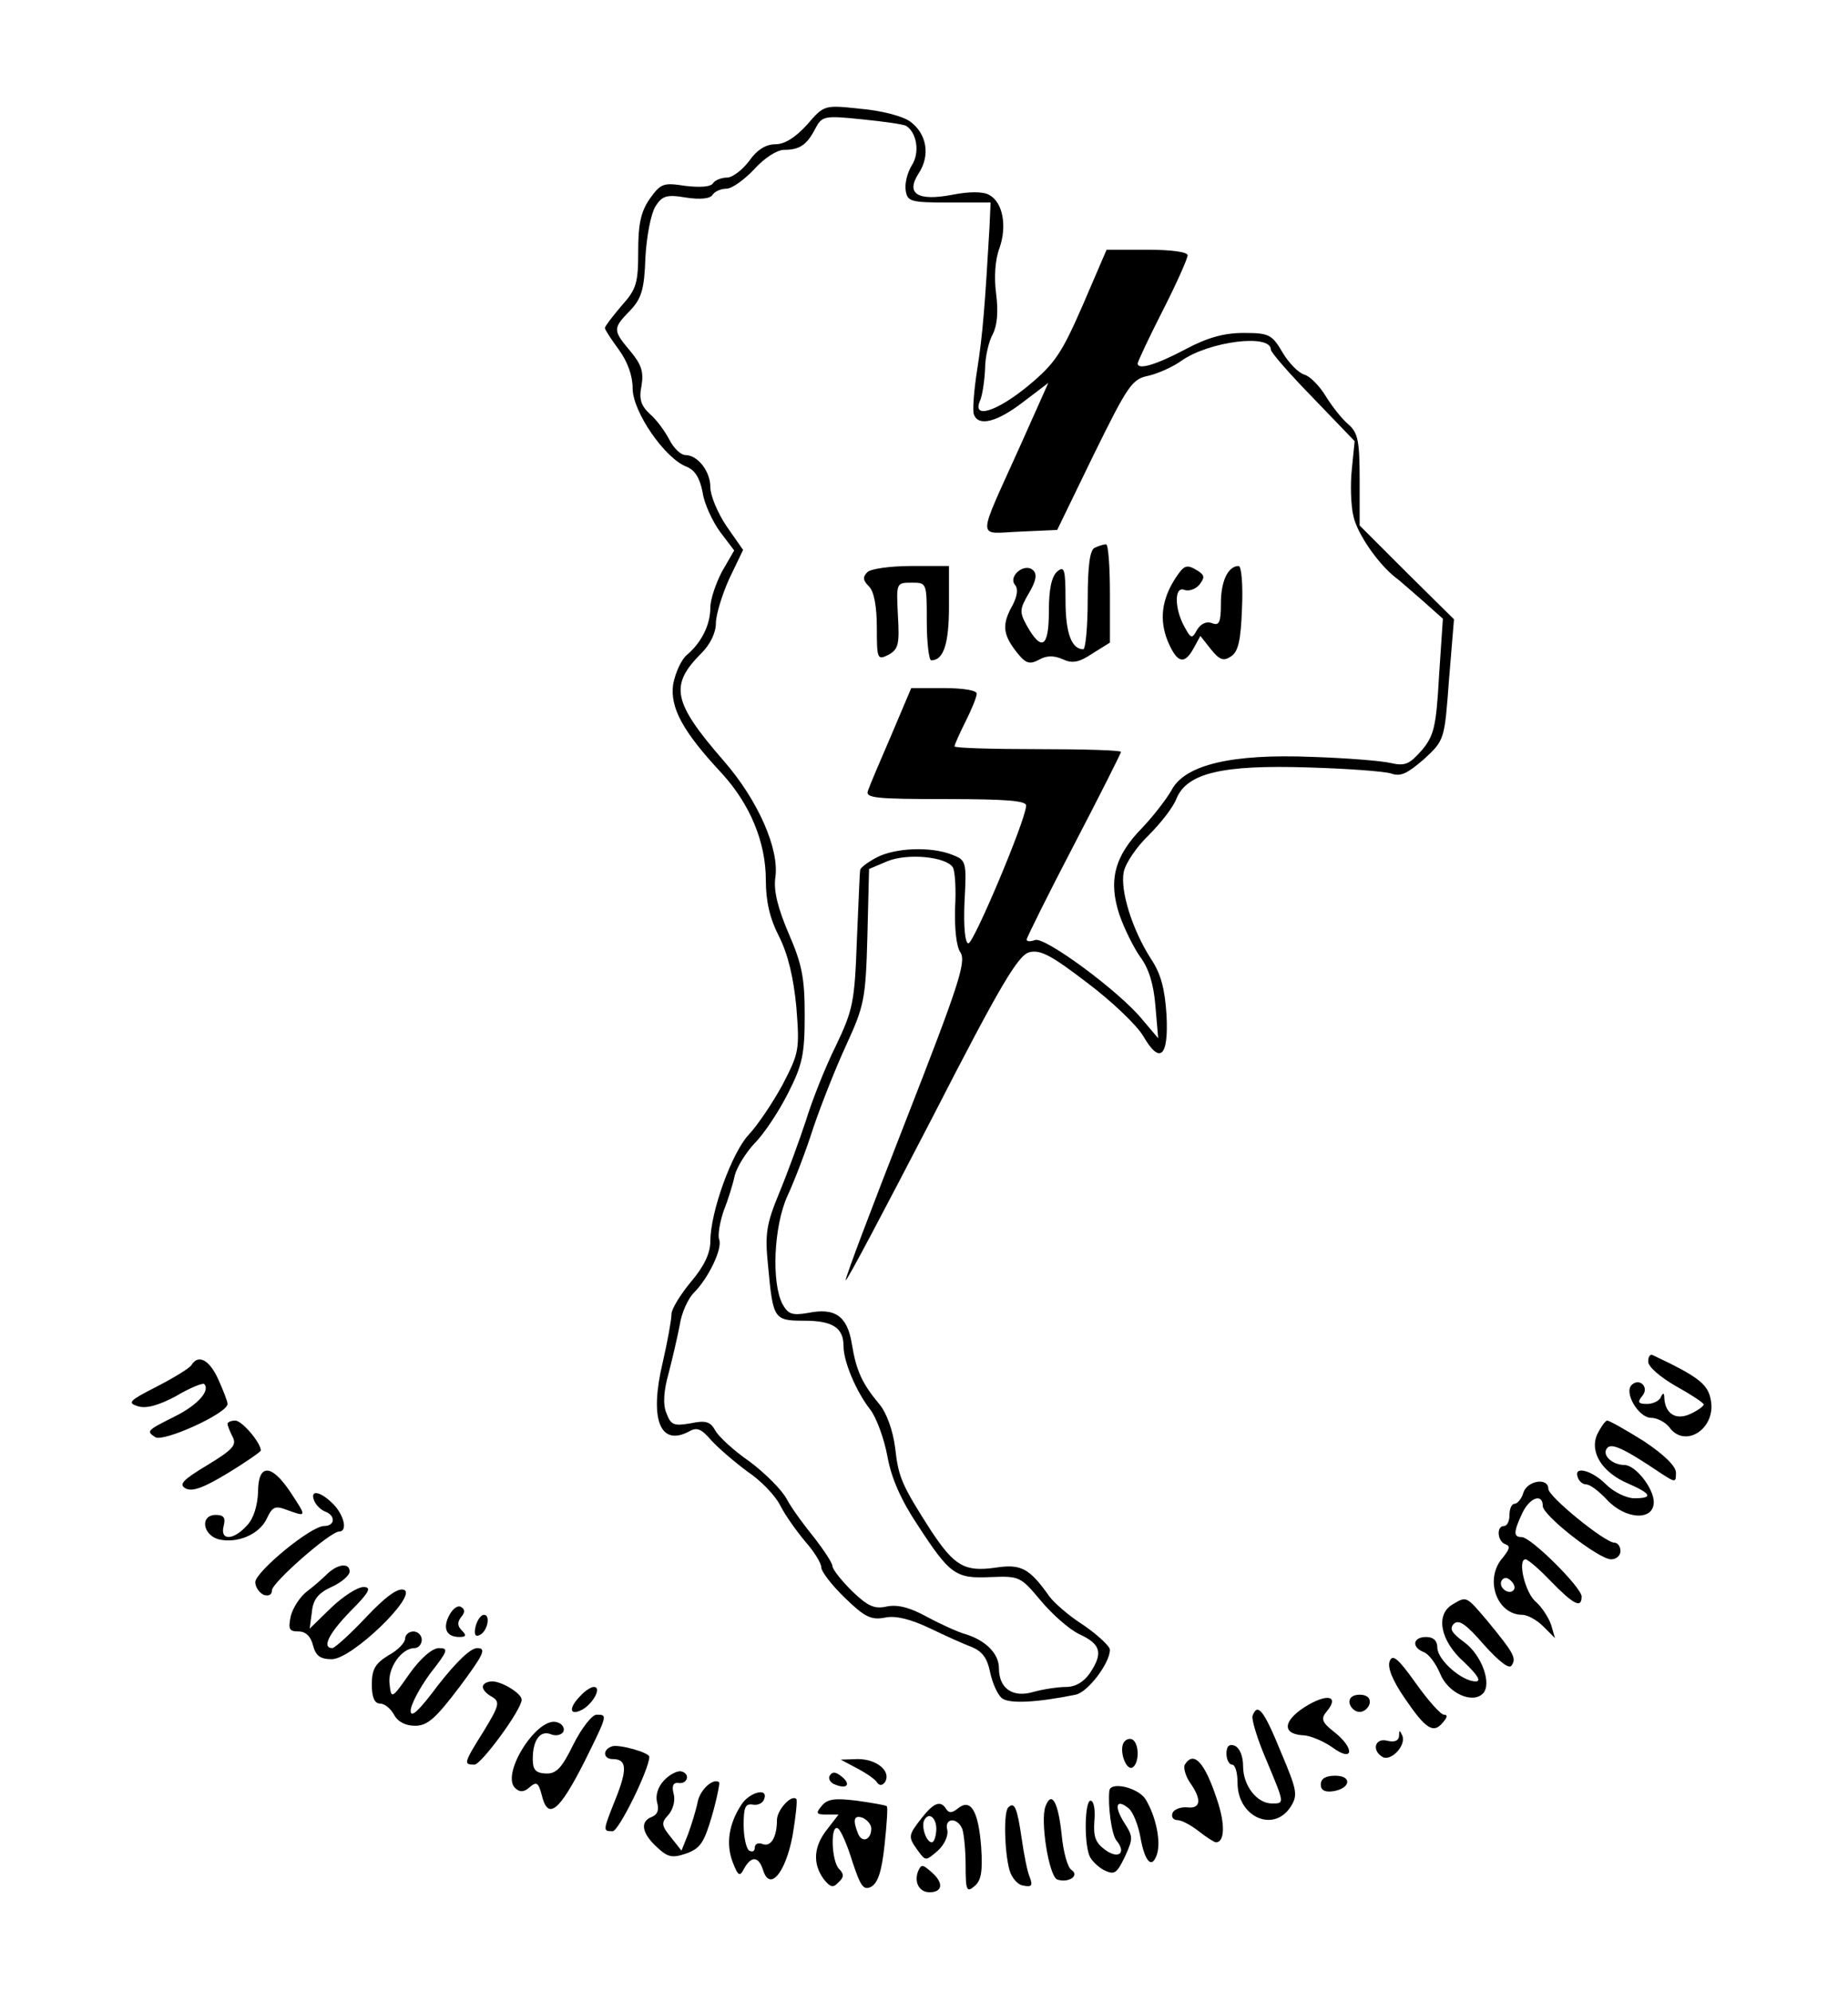 <?xml version="1.0" standalone="no"?>
<!DOCTYPE svg PUBLIC "-//W3C//DTD SVG 20010904//EN"
 "http://www.w3.org/TR/2001/REC-SVG-20010904/DTD/svg10.dtd">
<svg version="1.0" xmlns="http://www.w3.org/2000/svg"
 width="333pt" height="359pt" viewBox="0 0 333 359"
 preserveAspectRatio="xMidYMid meet">

<g transform="translate(0,359) scale(0.1,-0.1)"
fill="#000000" stroke="none">
<path d="M1454 3365 c-21 -23 -40 -35 -57 -35 -17 0 -33 -10 -47 -30 -12 -16
-30 -30 -40 -30 -10 0 -22 -5 -25 -10 -4 -7 -24 -8 -50 -5 -39 6 -44 5 -64
-23 -16 -23 -21 -45 -21 -95 0 -57 -3 -68 -30 -98 -16 -19 -30 -37 -30 -40 0
-3 11 -20 25 -39 16 -22 25 -47 25 -70 0 -42 58 -126 97 -141 15 -6 24 -20 29
-46 3 -21 18 -53 32 -72 l25 -33 -22 -38 c-11 -21 -21 -50 -21 -65 0 -31 -16
-63 -42 -85 -10 -8 -21 -32 -25 -53 -6 -42 17 -85 88 -161 51 -56 79 -124 79
-192 0 -38 7 -69 24 -102 16 -32 26 -74 31 -127 6 -77 5 -82 -25 -140 -18 -33
-45 -73 -61 -90 -30 -32 -69 -139 -69 -192 0 -21 -11 -45 -35 -73 -19 -23 -35
-49 -35 -58 0 -10 -7 -49 -16 -88 -24 -101 -5 -151 47 -124 15 9 23 5 41 -16
13 -14 42 -39 65 -56 24 -16 50 -43 59 -61 9 -18 30 -47 45 -65 16 -18 29 -39
29 -47 0 -7 19 -32 43 -55 35 -34 47 -40 72 -35 19 4 46 -3 80 -19 27 -13 62
-29 76 -34 19 -8 28 -20 33 -45 4 -19 13 -40 21 -47 13 -11 64 -8 133 6 22 4
62 57 62 81 0 6 -21 26 -47 44 -27 17 -54 41 -62 52 -36 51 -51 59 -97 52 -56
-8 -74 3 -116 66 -53 83 -59 96 -65 150 -4 31 -15 62 -28 78 -31 37 -42 60
-50 109 -8 50 -30 66 -79 56 -29 -5 -36 -2 -46 16 -20 38 -16 140 9 195 13 28
34 83 47 124 14 41 40 107 59 148 32 70 35 82 38 196 l3 121 33 14 c37 15 106
8 118 -11 4 -7 6 -40 4 -73 -1 -37 2 -70 10 -81 10 -17 -4 -60 -99 -303 -61
-156 -110 -285 -108 -287 2 -2 71 129 155 291 125 244 156 295 176 300 20 5
40 -6 104 -55 44 -33 89 -76 101 -96 30 -52 46 -38 42 38 -3 47 -10 74 -28
101 -34 53 -56 124 -49 157 3 15 23 45 45 66 21 21 44 50 50 66 19 46 83 61
237 56 70 -2 138 -7 150 -11 17 -6 29 0 59 26 37 34 37 35 45 143 l9 109 -85
84 -85 85 0 82 c0 70 -3 85 -20 100 -12 10 -30 33 -41 51 -11 18 -28 36 -39
39 -10 3 -28 21 -39 40 -19 32 -24 35 -70 35 -35 0 -65 -8 -106 -30 -53 -28
-85 -37 -85 -25 0 3 20 46 45 95 25 49 45 94 45 100 0 6 -30 10 -73 10 l-73 0
-43 -100 c-38 -87 -50 -105 -98 -145 -57 -47 -102 -61 -87 -27 4 9 8 35 9 57
0 22 7 51 14 63 8 16 10 40 6 72 -4 30 -2 62 6 83 14 40 6 83 -19 96 -11 6
-36 6 -66 0 -63 -12 -84 2 -61 38 22 33 15 72 -15 94 -14 10 -53 20 -90 23
-65 7 -65 7 -96 -29z m179 -2 c19 -12 25 -48 10 -71 -8 -13 -13 -33 -11 -45 3
-20 8 -22 78 -22 l75 0 -2 -45 c-8 -137 -12 -192 -22 -255 -6 -38 -9 -76 -6
-82 8 -22 41 -14 88 22 l46 35 -50 -112 c-80 -178 -80 -159 -1 -156 l67 3 66
136 c62 126 69 136 99 142 17 4 44 16 59 27 50 35 161 49 161 20 0 -5 34 -44
76 -87 l75 -78 -5 -50 c-3 -27 -2 -66 3 -86 7 -31 44 -85 76 -110 6 -4 27 -23
48 -41 l37 -33 -7 -104 c-5 -90 -9 -107 -31 -133 -22 -25 -30 -29 -56 -23 -17
4 -80 9 -141 11 -145 6 -230 -14 -254 -60 -9 -16 -33 -47 -53 -68 -50 -51 -61
-95 -41 -156 9 -26 26 -60 38 -77 15 -20 24 -49 27 -88 l5 -58 -28 33 c-41 51
-177 151 -194 144 -8 -3 -15 -3 -15 1 0 3 38 80 85 170 47 90 85 166 85 168 0
3 -67 5 -150 5 -82 0 -150 2 -150 5 0 3 9 23 20 45 11 22 20 44 20 50 0 6 -25
10 -59 10 l-59 0 -36 -85 c-20 -46 -39 -91 -42 -100 -5 -13 13 -15 140 -15
110 0 146 -3 145 -12 -1 -27 -95 -249 -104 -248 -6 0 -9 30 -7 75 4 73 3 75
-23 85 -39 15 -102 12 -135 -5 -17 -9 -30 -19 -30 -23 -1 -4 -3 -61 -6 -127
-4 -111 -7 -125 -38 -190 -19 -38 -43 -99 -54 -135 -12 -36 -33 -94 -48 -130
-23 -56 -26 -73 -20 -131 9 -96 10 -99 65 -99 52 0 71 -13 71 -46 0 -28 23
-82 48 -114 11 -14 25 -52 31 -84 7 -40 25 -80 55 -125 58 -89 68 -96 131 -93
52 2 54 1 90 -42 20 -24 51 -52 70 -61 39 -18 43 -34 19 -70 -11 -16 -26 -25
-43 -25 -14 0 -41 -4 -59 -9 -37 -11 -62 6 -62 43 0 26 -24 50 -60 61 -14 4
-45 18 -69 31 -31 17 -53 23 -73 19 -22 -5 -34 0 -63 28 -19 19 -35 39 -35 45
0 5 -15 28 -32 50 -18 22 -41 53 -50 70 -9 17 -39 47 -67 68 -29 20 -56 45
-62 56 -9 16 -17 19 -45 13 -30 -5 -35 -3 -43 18 -7 16 -5 41 4 73 7 27 16 66
20 87 3 21 15 47 25 57 27 27 52 80 46 96 -3 8 1 31 8 52 8 20 17 49 20 64 4
15 20 41 36 58 17 17 44 58 60 90 26 51 30 70 30 141 0 67 -5 92 -29 147 -20
47 -27 77 -24 100 8 51 -31 140 -93 211 -92 106 -98 136 -40 194 16 16 26 37
26 54 0 15 11 51 24 80 l25 52 -30 43 c-16 24 -29 55 -29 70 0 29 -23 58 -45
58 -8 0 -21 12 -29 28 -8 15 -23 36 -35 46 -16 15 -20 27 -15 51 4 25 0 38
-20 62 -32 38 -32 41 -1 73 21 22 26 38 28 96 2 38 10 79 18 92 12 19 20 22
55 16 26 -4 44 -2 48 5 4 6 15 11 25 11 10 0 32 16 50 35 18 20 41 35 54 35
28 0 41 9 56 38 12 23 16 24 84 17 40 -4 76 -9 80 -12z"/>
<path d="M1973 2603 c-9 -3 -13 -32 -13 -94 0 -49 -4 -89 -8 -89 -21 0 -32 29
-32 88 0 56 -2 63 -15 52 -10 -9 -15 -31 -15 -72 0 -65 -13 -73 -40 -25 -13
24 -13 29 4 58 13 22 15 34 8 41 -15 15 -46 -10 -33 -26 6 -7 4 -20 -4 -36
-20 -35 -18 -53 6 -84 17 -22 24 -24 41 -15 14 8 27 8 43 1 17 -8 29 -6 53 10
l32 20 0 89 c0 49 -3 89 -7 88 -5 0 -14 -3 -20 -6z"/>
<path d="M1563 2559 c-9 -9 -8 -15 3 -26 9 -9 14 -36 14 -74 0 -57 1 -59 21
-49 18 10 20 19 17 71 -3 59 -3 59 25 59 27 0 27 0 27 -70 0 -38 4 -70 8 -70
22 0 32 29 32 97 l0 73 -68 0 c-37 0 -73 -5 -79 -11z"/>
<path d="M2118 2548 c-25 -39 -29 -75 -14 -113 17 -40 30 -44 47 -13 l12 22
19 -24 c15 -19 23 -22 36 -13 13 8 18 28 20 87 2 42 -1 76 -6 76 -19 0 -32
-27 -32 -67 0 -35 -3 -41 -16 -36 -10 4 -20 -1 -27 -12 -9 -17 -11 -16 -23 6
-18 33 -18 73 0 66 8 -3 20 1 27 9 10 13 10 17 -2 25 -21 13 -25 11 -41 -13z"/>
<path d="M2970 1136 c0 -9 22 -28 50 -44 27 -15 50 -30 50 -33 0 -3 -11 -11
-24 -17 -26 -12 -45 0 -47 28 0 10 -2 11 -6 3 -2 -7 -14 -13 -25 -13 -16 0
-18 3 -9 14 14 16 -5 34 -19 20 -14 -14 13 -59 35 -59 11 0 26 -8 33 -17 28
-39 84 -3 75 48 -5 29 -20 42 -105 82 -5 2 -8 -3 -8 -12z"/>
<path d="M345 1130 c-4 -6 -32 -23 -63 -39 -49 -25 -53 -29 -34 -35 15 -5 37
1 69 18 25 15 48 24 51 22 11 -12 -11 -37 -50 -57 -54 -27 -55 -28 -38 -39 15
-9 130 43 130 60 0 5 -8 25 -17 45 -16 35 -36 45 -48 25z"/>
<path d="M410 1024 c0 -3 4 -13 9 -23 8 -15 1 -23 -45 -51 -45 -27 -52 -35
-40 -42 12 -7 33 1 76 27 33 20 60 39 60 41 0 14 -34 54 -46 54 -8 0 -14 -3
-14 -6z"/>
<path d="M2878 1005 c-14 -32 9 -69 57 -89 41 -18 44 -26 10 -26 -14 0 -37 11
-51 25 -26 26 -59 34 -51 13 2 -7 9 -13 15 -13 7 0 23 -12 37 -27 34 -37 85
-39 85 -5 0 25 -33 67 -53 67 -21 0 -40 17 -32 29 7 12 28 3 98 -44 26 -17 27
-17 27 1 0 12 -22 33 -58 57 -32 20 -62 37 -66 37 -3 0 -11 -11 -18 -25z"/>
<path d="M465 901 c-1 -24 -8 -48 -20 -60 -24 -27 -49 -28 -42 -1 4 15 0 20
-14 20 -29 0 -24 -36 5 -44 34 -8 74 9 87 38 10 21 15 23 36 15 36 -13 36 -13
7 31 -35 53 -59 53 -59 1z"/>
<path d="M2745 900 c-3 -11 -11 -20 -16 -20 -5 0 -9 -9 -9 -20 0 -11 -4 -20
-10 -20 -14 0 -12 -28 3 -33 9 -3 7 -9 -5 -24 -34 -38 -11 -103 35 -103 9 0
26 -9 38 -21 l21 -21 -7 24 c-4 12 -16 31 -27 41 -20 16 -34 77 -19 77 4 0 25
-18 46 -40 41 -42 55 -49 55 -27 0 16 -91 107 -108 107 -15 0 -15 9 1 43 13
28 37 37 37 13 0 -17 101 -96 123 -96 10 0 17 7 17 15 0 8 -5 15 -11 15 -17 0
-119 83 -119 97 0 21 -38 15 -45 -7z m-18 -176 c-9 -9 -28 6 -21 18 4 6 10 6
17 -1 6 -6 8 -13 4 -17z"/>
<path d="M566 886 c3 -8 12 -17 20 -20 19 -7 18 -26 -2 -26 -24 0 -123 -82
-124 -101 0 -9 7 -19 15 -23 9 -3 15 0 15 8 0 14 105 106 121 106 16 0 9 30
-11 50 -23 23 -42 26 -34 6z"/>
<path d="M590 754 c-8 -8 -25 -23 -37 -32 -12 -9 -25 -29 -29 -44 -5 -24 -3
-28 14 -28 13 0 22 -9 26 -25 5 -19 13 -25 34 -25 36 0 155 115 130 125 -11 4
-33 -12 -68 -49 -29 -31 -57 -56 -61 -56 -20 0 -6 27 33 67 34 34 38 43 23 43
-11 0 -37 -17 -58 -37 l-39 -38 4 30 c2 22 11 34 35 45 18 8 33 21 33 28 0 16
-21 14 -40 -4z"/>
<path d="M2618 699 c-32 -18 -23 -66 20 -104 24 -23 32 -35 21 -35 -25 0 -69
39 -69 61 0 12 -7 19 -20 19 -24 0 -27 -18 -5 -27 9 -3 22 -20 30 -39 14 -35
58 -55 77 -36 17 17 -2 70 -34 93 -22 16 -27 24 -18 33 9 8 22 -1 54 -38 28
-31 46 -45 50 -37 9 13 3 23 -43 79 -39 46 -38 46 -63 31z"/>
<path d="M810 680 c-13 -24 -6 -40 18 -40 12 0 13 3 4 12 -8 8 -8 15 -1 24 7
8 7 14 0 18 -6 4 -15 -3 -21 -14z"/>
<path d="M857 659 c-3 -13 -1 -19 6 -16 15 5 22 37 9 37 -5 0 -12 -9 -15 -21z"/>
<path d="M730 637 c0 -7 -13 -21 -30 -30 -24 -15 -30 -25 -30 -53 0 -23 5 -34
15 -34 8 0 19 -9 25 -20 7 -13 21 -20 38 -20 22 0 37 13 80 70 44 59 49 70 32
70 -12 0 -37 -24 -70 -66 -35 -47 -50 -61 -50 -47 0 11 16 41 35 67 32 41 34
46 16 46 -12 0 -33 -18 -53 -46 -32 -46 -33 -46 -36 -19 -4 28 21 65 45 65 7
0 13 7 13 15 0 8 -7 15 -15 15 -8 0 -15 -6 -15 -13z"/>
<path d="M2504 596 c-4 -11 5 -34 27 -66 38 -56 52 -65 69 -44 8 9 9 14 2 14
-6 0 -29 26 -51 57 -32 45 -42 53 -47 39z"/>
<path d="M870 550 c0 -5 7 -13 17 -18 14 -9 13 -15 -15 -61 -37 -59 -37 -61
-17 -61 12 0 85 99 85 117 0 11 -34 32 -52 33 -10 0 -18 -4 -18 -10z"/>
<path d="M1046 534 c-22 -22 -20 -37 3 -25 20 11 36 41 21 41 -5 0 -16 -7 -24
-16z"/>
<path d="M2358 518 c-45 -26 -50 -52 -12 -55 15 0 39 -11 55 -22 38 -28 41 -2
3 28 -22 17 -24 24 -14 36 23 27 5 34 -32 13z"/>
<path d="M2432 520 c2 -8 10 -15 18 -15 8 0 16 7 18 15 2 10 -5 16 -18 16 -13
0 -20 -6 -18 -16z"/>
<path d="M2257 498 c-2 -7 9 -43 25 -80 33 -79 33 -78 10 -78 -27 0 -52 32
-52 67 0 18 -6 33 -15 37 -10 4 -15 -1 -15 -14 0 -11 5 -20 10 -20 6 0 10 -15
10 -33 0 -61 64 -90 95 -44 14 22 13 29 -17 100 -31 76 -42 89 -51 65z"/>
<path d="M1033 446 c-21 -43 -31 -53 -50 -52 -18 1 -23 7 -23 26 0 34 13 52
32 45 9 -4 19 -2 23 4 3 6 -1 14 -10 17 -35 14 -103 -92 -77 -118 8 -8 16 -8
26 1 13 11 16 9 22 -13 11 -47 31 -32 78 61 41 83 41 83 21 83 -8 0 -27 -24
-42 -54z"/>
<path d="M2521 461 c-1 -8 -8 -11 -21 -8 -22 6 -29 -17 -9 -29 15 -9 43 20 36
38 -5 11 -6 11 -6 -1z"/>
<path d="M2025 450 c-9 -14 4 -52 16 -45 12 8 12 42 0 50 -5 3 -12 1 -16 -5z"/>
<path d="M1103 443 c-18 -6 -16 -23 1 -23 25 0 27 -17 6 -70 -24 -60 -24 -60
-6 -60 11 0 66 112 66 134 0 8 -55 23 -67 19z"/>
<path d="M1545 403 c17 -9 33 -20 36 -26 4 -5 9 -5 14 2 11 19 -15 41 -49 41
l-31 -1 30 -16z"/>
<path d="M2135 410 c-3 -5 1 -20 9 -32 22 -31 20 -48 -5 -45 -12 1 -24 -4 -26
-10 -3 -7 1 -13 9 -13 7 0 24 -9 38 -20 14 -11 28 -20 31 -20 16 0 17 33 2 77
-22 67 -42 89 -58 63z"/>
<path d="M1196 381 c-11 -12 -15 -27 -12 -39 4 -13 1 -22 -9 -26 -22 -8 -19
-29 8 -54 20 -19 28 -21 54 -12 25 9 32 20 46 68 9 31 14 58 13 60 -10 9 -35
-13 -39 -36 -3 -15 -11 -40 -17 -57 l-12 -30 -19 24 c-17 21 -18 26 -5 40 9
10 13 26 10 38 -4 14 -1 21 8 20 17 -3 23 17 5 21 -7 1 -21 -6 -31 -17z"/>
<path d="M1495 390 c-3 -5 1 -13 10 -16 22 -9 29 1 11 15 -10 8 -16 9 -21 1z"/>
<path d="M2380 374 c0 -10 7 -14 22 -12 32 5 35 28 4 28 -17 0 -26 -5 -26 -16z"/>
<path d="M1999 363 c-3 -26 4 -80 13 -90 18 -22 4 -34 -20 -17 -18 13 -22 24
-20 52 2 21 -1 37 -7 37 -10 0 -12 -73 -2 -99 3 -8 15 -20 26 -26 19 -9 23 -7
38 24 15 33 15 36 -1 61 -19 30 -15 45 8 26 8 -7 17 -30 21 -52 8 -45 21 -58
30 -30 7 23 -2 68 -21 99 -14 21 -63 32 -65 15z"/>
<path d="M1336 338 c-23 -35 -28 -71 -16 -103 10 -26 13 -28 21 -12 13 23 26
22 34 -3 12 -39 40 -6 53 61 6 35 9 65 7 67 -9 9 -35 -20 -35 -38 0 -31 -11
-49 -26 -43 -8 3 -14 0 -14 -7 0 -6 -4 -8 -10 -5 -5 3 -10 24 -10 46 0 32 3
39 16 37 10 -2 19 3 21 10 8 21 -26 13 -41 -10z"/>
<path d="M1481 336 c-12 -14 -10 -16 9 -16 l21 0 -20 -26 c-25 -31 -27 -62 -7
-90 12 -15 17 -17 27 -6 10 9 10 15 1 24 -14 14 -16 82 -2 73 5 -3 17 -30 26
-60 15 -45 20 -52 34 -45 12 7 19 28 24 76 4 37 6 68 4 69 -2 2 -26 6 -54 10
-40 5 -53 3 -63 -9z m89 -41 c0 -21 -17 -27 -24 -9 -10 25 -7 34 9 28 8 -4 15
-12 15 -19z"/>
<path d="M1884 335 c-10 -25 6 -126 21 -132 20 -7 41 7 26 17 -7 4 -15 32 -18
64 -6 58 -18 80 -29 51z"/>
<path d="M1661 314 c-25 -32 -25 -34 -7 -59 14 -19 14 -19 36 0 12 11 19 27
17 37 -6 22 18 24 27 2 3 -9 6 -38 6 -66 0 -45 2 -49 16 -37 12 10 15 26 12
71 -5 65 -19 88 -42 69 -10 -8 -16 -9 -21 -1 -10 16 -22 12 -44 -16z m26 -24
c-1 -11 -4 -20 -8 -20 -10 0 -20 30 -13 41 9 15 23 1 21 -21z"/>
<path d="M1817 333 c-9 -8 -7 -80 2 -113 4 -14 15 -27 25 -28 15 -3 17 0 12
14 -5 11 -11 43 -15 71 -8 55 -13 67 -24 56z"/>
<path d="M1654 217 c-7 -20 3 -37 21 -37 23 0 26 16 5 35 -18 16 -20 16 -26 2z"/>
</g>
</svg>
